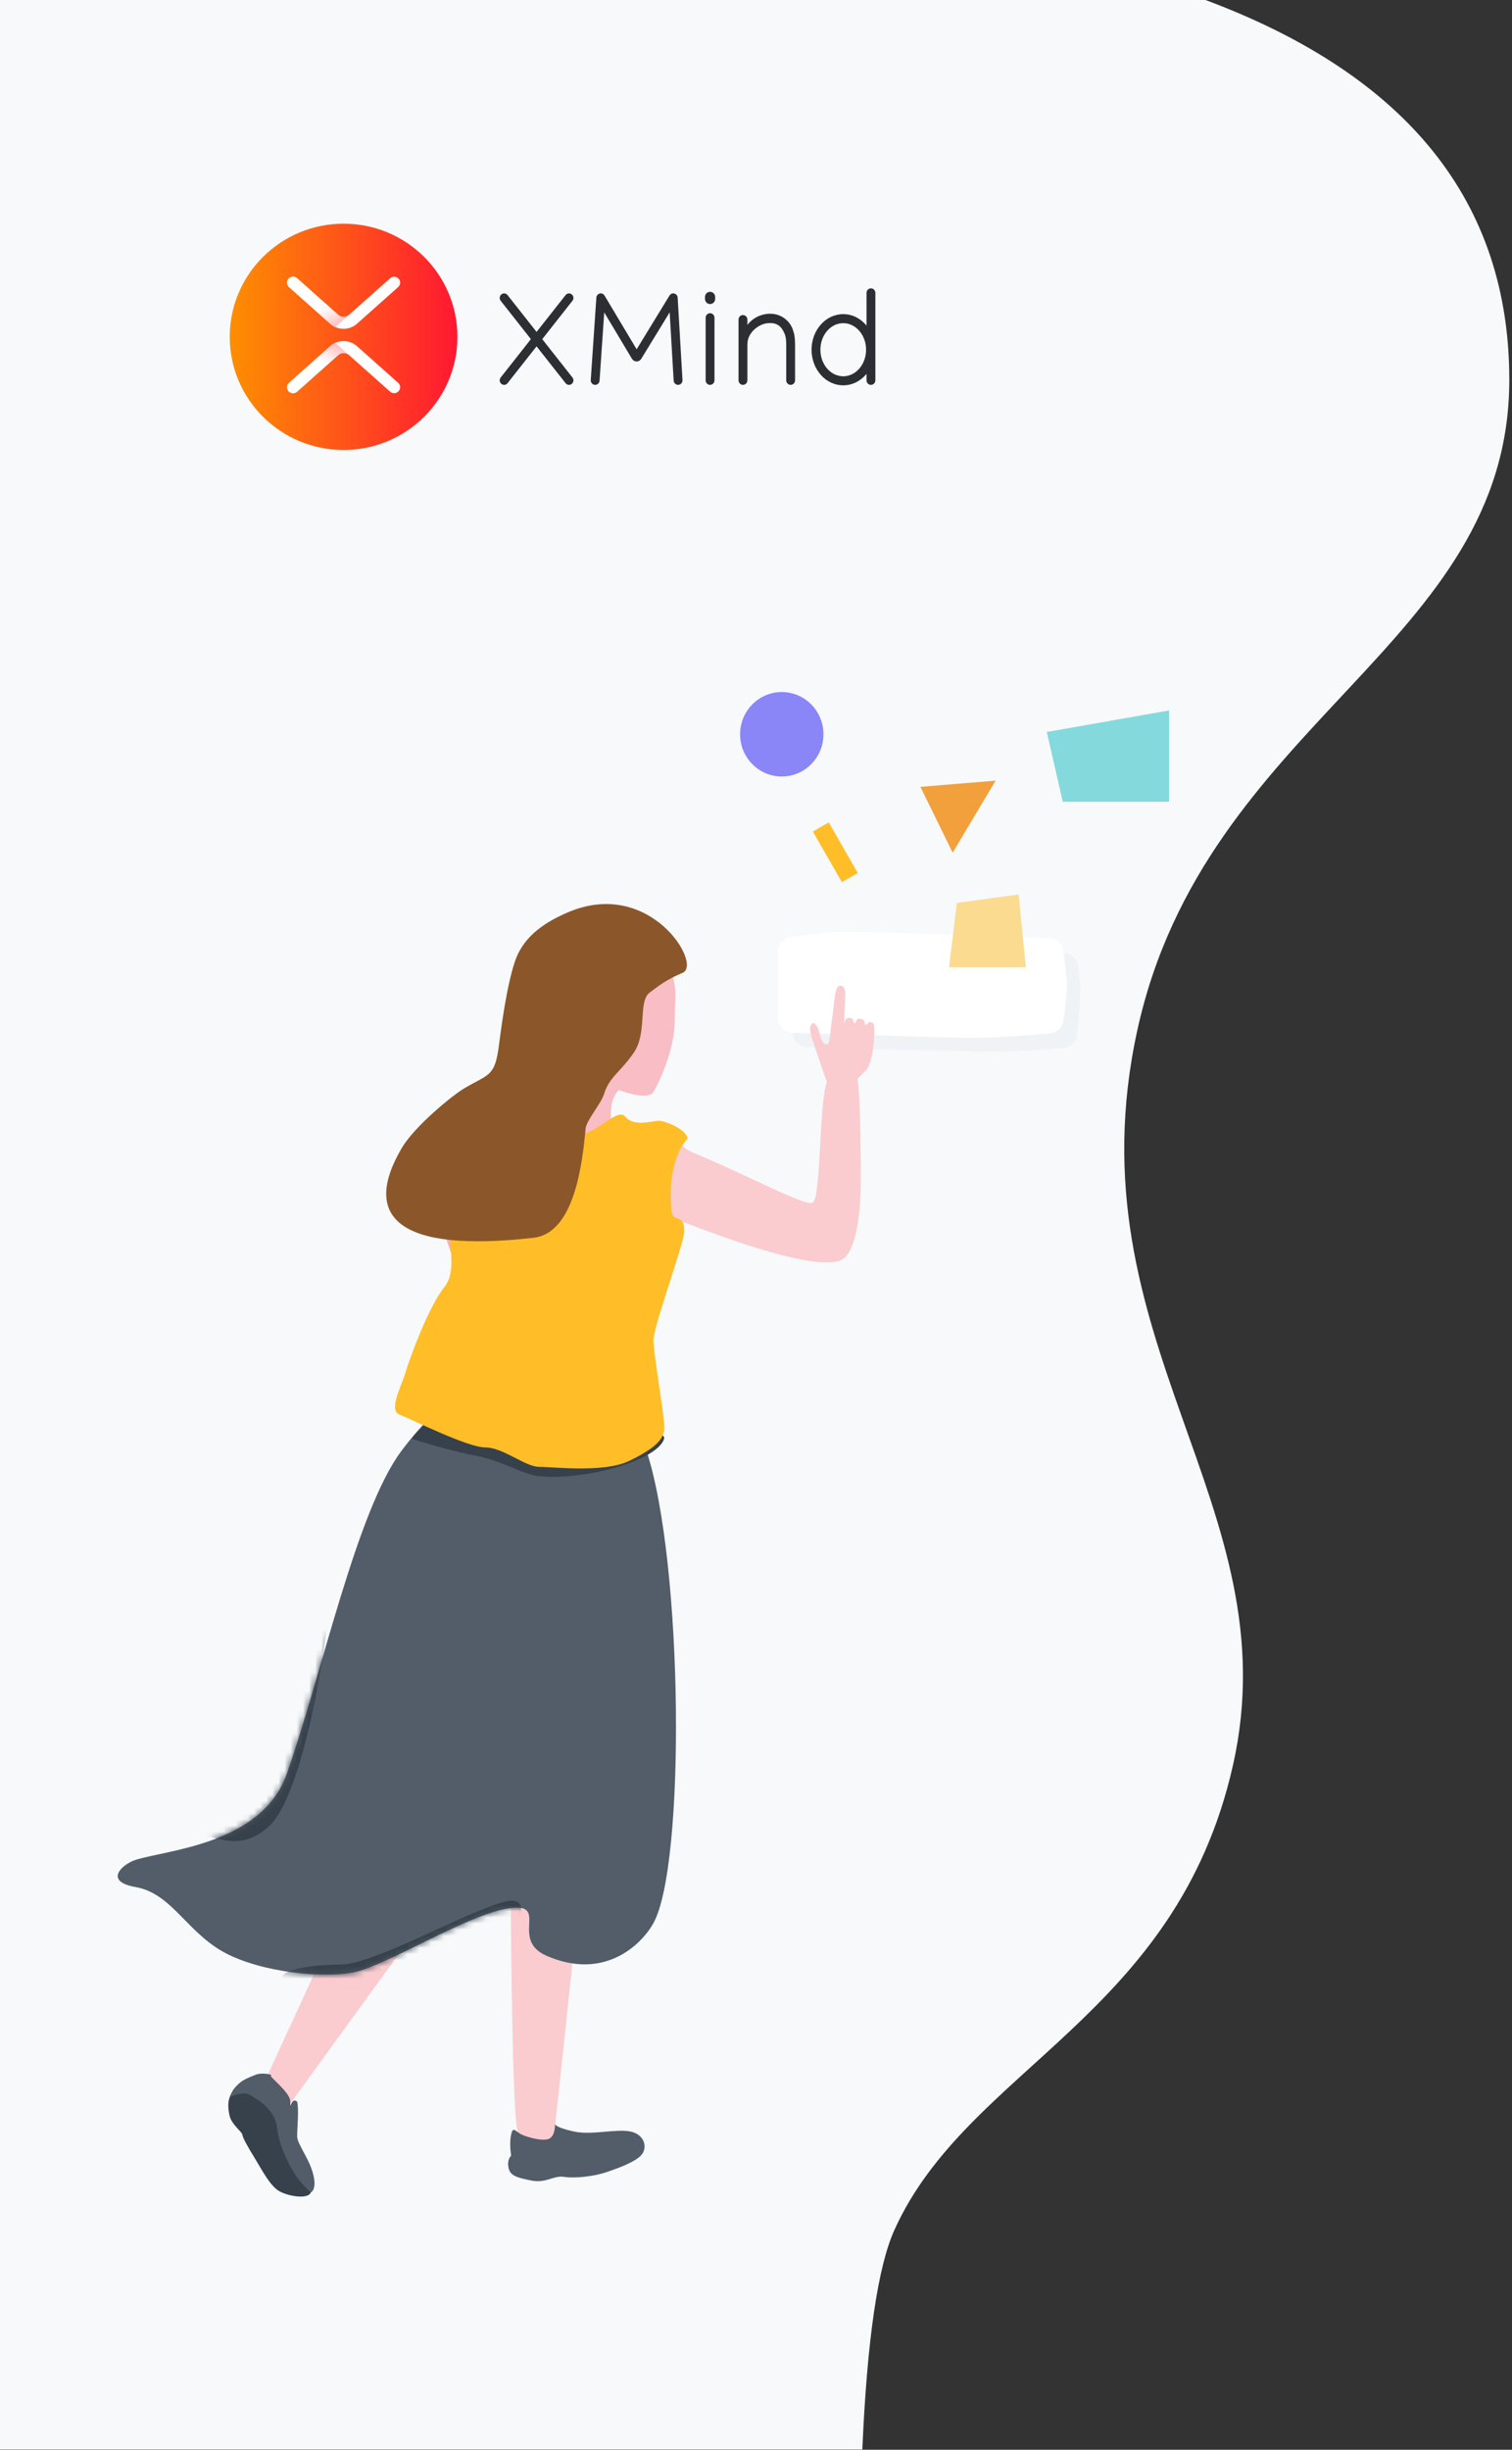 <?xml version="1.0" encoding="UTF-8"?>
<svg width="247px" height="400px" viewBox="0 0 247 400" version="1.1" xmlns="http://www.w3.org/2000/svg" xmlns:xlink="http://www.w3.org/1999/xlink">
    <rect x="0" y="0" width="247" height="400" fill="#333333" stroke="none"/>
    <!-- Generator: sketchtool 49.3 (51167) - http://www.bohemiancoding.com/sketch -->
    <title>3638A433-D7BE-48A5-B593-6C555CCEA4D2</title>
    <desc>Created with sketchtool.</desc>
    <defs>
        <path d="M46.593,13.311 C39.225,23.138 33.538,49.932 27.857,66.052 C23.806,77.549 8.352,78.462 3.131,80.112 C1.13,80.744 -2.246,83.585 3.131,84.541 C9.418,85.658 11.656,92.536 18.747,95.779 C25.811,99.008 36.058,99.432 39.83,98.204 C46.546,96.019 58.229,88.644 64.575,87.954 C70.609,87.299 64.297,93.172 70.305,95.779 C79.557,99.793 85.589,94.194 87.689,90.536 C93.026,81.237 92.638,31.568 86.605,13.311 C84.979,8.39 79.878,6.383 78.64,5.684 C72.813,2.394 61.23,-6.213 46.593,13.311 Z" id="path-1"></path>
        <linearGradient x1="100%" y1="40.143%" x2="0%" y2="40.143%" id="linearGradient-3">
            <stop stop-color="#FF1832" offset="0%"></stop>
            <stop stop-color="#FE8E01" offset="100%"></stop>
        </linearGradient>
        <ellipse id="path-4" cx="18.596" cy="18.472" rx="18.596" ry="18.472"></ellipse>
        <linearGradient x1="61.847%" y1="56.544%" x2="85.191%" y2="92.144%" id="linearGradient-6">
            <stop stop-color="#FFFFFF" offset="0%"></stop>
            <stop stop-color="#FFE9E8" offset="46.537%"></stop>
            <stop stop-color="#FFC1C0" offset="100%"></stop>
        </linearGradient>
    </defs>
    <g id="new" stroke="none" stroke-width="1" fill="none" fill-rule="evenodd">
        <g id="Enter-License" transform="translate(-137, -102)">
            <g id="sign-dialog-copy-7" transform="translate(137, 102)">
                <g id="Group-91" transform="translate(-1, 0)">
                    <path d="M0.997,399.951 L197.932,399.951 C231.017,387.595 247.559,366.921 247.559,337.931 C247.559,294.447 197.882,282.405 186.788,231.709 C175.694,181.013 212.003,154.326 202.422,111.743 C193.173,70.633 159.104,62.363 147.12,35.859 C144.397,29.835 142.647,17.882 141.871,0 L0.997,0 L0.997,399.951 Z" id="Path-71" fill="#F7F9FA" transform="translate(124.278, 199.976) scale(1, -1) translate(-124.278, -199.976) "></path>
                    <g id="Group-6" transform="translate(20, 113)">
                        <g id="Group-9">
                            <g id="Group-2">
                                <g id="Group-4" transform="translate(108.101, 39.056)">
                                    <path d="M4.772,3.534 L46.622,3.534 C47.823,3.534 48.838,4.423 48.997,5.613 C49.264,7.606 49.397,8.969 49.397,9.702 C49.397,10.537 49.225,12.926 48.88,16.869 L48.88,16.869 C48.78,18.021 47.87,18.937 46.719,19.046 C42.247,19.469 38.671,19.681 35.992,19.681 C33.053,19.681 22.624,19.426 4.704,18.917 L4.704,18.917 C3.408,18.88 2.376,17.819 2.376,16.522 L2.376,5.931 C2.376,4.607 3.449,3.534 4.772,3.534 C4.772,3.534 4.772,3.534 4.772,3.534 Z" id="Rectangle-62" fill="#F0F3F6"></path>
                                    <path d="M2.096,0.906 C6.509,0.35 9.607,0.072 11.392,0.072 C13.382,0.072 24.353,0.417 44.308,1.108 L44.308,1.108 C45.479,1.149 46.449,2.03 46.601,3.192 C46.988,6.156 47.181,8.139 47.181,9.143 C47.181,10.139 46.99,11.965 46.609,14.619 L46.609,14.619 C46.451,15.719 45.556,16.567 44.448,16.665 C38.91,17.154 34.843,17.399 32.248,17.399 C29.488,17.399 19.512,17.122 2.319,16.569 L2.319,16.569 C1.026,16.528 1.82029655e-12,15.468 1.8189894e-12,14.174 L1.05951022e-05,3.283 C1.05951022e-05,2.076 0.898,1.057 2.096,0.906 Z" id="Rectangle-62" fill="#FFFFFF"></path>
                                </g>
                                <path d="M60.698,68.769 C55.864,71.587 51.998,70.93 51.998,74.011 C51.998,77.092 52.887,94.246 57.888,95.295 C61.222,95.995 63.133,92.13 63.62,83.699 C64.895,71.866 63.921,66.89 60.698,68.769 Z" id="Path-12" fill="#F5B1B2"></path>
                                <path d="M121.063,63.153 C121.082,63.24 121.1,63.329 121.116,63.422 C121.455,65.326 121.621,73.252 121.621,79.51 C121.621,85.769 120.711,92.075 118.109,92.871 C114.562,93.956 105.411,91.589 90.657,85.769 L89.889,96.838 L81.71,113.274 C87.094,116.487 89.393,118.796 88.606,120.202 C87.426,122.311 74.185,128.222 65.126,124.258 C56.068,120.293 46.002,118.753 46.002,115.759 C46.002,113.695 46.494,112.85 52.473,107.054 C54.09,105.488 56.268,102.974 59.007,99.514 L59.437,92.032 L56.238,83.371 C56.229,76.517 57.152,72.828 59.007,72.302 C60.863,71.777 63.866,71.15 68.017,70.422 C71.258,71.604 73.831,72.231 75.736,72.302 C82.02,72.538 83.849,70.307 83.952,70.422 C84.713,71.271 87.306,70.344 87.689,70.422 C89.991,70.888 91.794,74.23 94.274,75.241 C102.678,78.667 112.706,84.118 113.785,83.371 C115.15,82.426 114.806,66.745 116.097,63.627 L116.048,63.627 L113.688,56.711 C113.194,55.149 113.245,54.261 113.841,54.048 C114.053,53.973 114.213,54.274 114.462,54.597 C114.912,55.184 114.945,56.868 115.658,57.407 C115.804,57.517 115.762,57.617 116.296,57.407 C116.539,57.311 116.641,55.235 116.949,53.209 C117.319,50.774 117.309,47.951 118.217,47.951 C118.871,47.951 119.155,48.535 119.071,49.704 L118.886,54.33 C118.99,53.583 119.217,53.209 119.565,53.209 C120.088,53.209 119.894,53.193 120.218,53.348 C120.542,53.504 120.291,54.048 120.59,54.048 C120.889,54.048 120.812,53.752 120.998,53.484 C121.184,53.215 122.242,53.347 122.242,53.912 C122.242,54.105 122.272,54.33 122.425,54.33 C122.678,54.33 122.811,53.896 122.985,53.896 C123.159,53.896 123.446,53.774 123.732,54.214 C123.867,54.42 123.859,56.171 123.732,57.407 C123.638,58.33 123.279,60.946 122.425,61.813 C121.854,62.392 121.401,62.839 121.063,63.153 Z" id="Combined-Shape" fill="#FACCCF"></path>
                                <path d="M50.423,129.148 C48.724,134.284 48.209,138.922 48.877,143.06 C49.545,147.199 47.068,155.669 41.445,168.472 L41.445,189.435 L24.336,226.665 C25,227.614 25.567,228.316 26.035,228.77 C26.504,229.225 27.123,230.036 27.893,231.204 L56.012,192.46 L64.308,128.187 L50.423,129.148 Z" id="Path-74" fill="#FACCCF"></path>
                                <path d="M50.16,132.995 L50.16,150.338 L52.442,168.959 L64.411,196.469 C64.618,219.894 64.994,232.757 65.539,235.056 C66.083,237.355 68.049,237.804 71.436,236.404 L75.994,193.7 L70.588,139.314 L50.16,132.995 Z" id="Path-73" fill="#FACCCF"></path>
                                <g id="Group-92" transform="translate(68.223, 41.873)" fill="#F8BDC5">
                                    <path d="M12.667,29.94 C12.531,28.155 12.531,26.74 12.667,25.693 C12.803,24.646 13.202,23.788 13.864,23.118 C17.011,24.215 18.876,24.334 19.461,23.477 C20.337,22.192 23.001,16.514 23.001,11.875 C23.001,7.237 23.66,6.03 21.66,2.443 C20.327,0.052 16.968,-0.434 11.583,0.986 L12.667,8.579 L6.839,9.257 L7.82,17.192 L7.82,20.384 L2.409,19.758 C2.804,21.121 2.804,22.36 2.409,23.477 C2.013,24.594 1.478,27.153 0.805,31.153 L12.667,29.94 Z" id="Path-76"></path>
                                </g>
                                <g id="Path-3" transform="translate(0, 110.577)">
                                    <mask id="mask-2" fill="white">
                                        <use xlink:href="#path-1"></use>
                                    </mask>
                                    <use id="Mask" fill="#525D69" xlink:href="#path-1"></use>
                                    <path d="M59.048,99.684 C63.233,96.108 70.065,85.063 63.233,86.994 C56.4,88.926 42.076,97.21 36.522,97.21 C30.968,97.21 21.716,98.593 30.968,101.856 C40.219,105.119 54.863,103.261 59.048,99.684 Z" fill="#36414C" mask="url(#mask-2)"></path>
                                    <path d="M35.002,34.457 C35.002,42.188 30.818,68.758 25.204,74.353 C19.589,79.948 14.712,74.841 12.124,76.266 C9.536,77.692 35.002,26.726 35.002,34.457 Z" id="Path-61" fill="#36414C" mask="url(#mask-2)"></path>
                                </g>
                                <path d="M50.177,118.45 C51.477,119.189 49.786,119.867 48.231,121.916 C51.552,122.984 55.571,124.101 58.728,124.694 C63.109,125.517 66.398,127.805 69.222,128.056 C76.795,128.729 88.508,125.393 89.485,121.916 C90.462,118.439 44.708,115.345 50.177,118.45 Z" id="Path-80" fill="#36414C"></path>
                                <path d="M74.638,71.916 C71.895,70.302 69.169,67.577 68.031,67.577 C66.893,67.577 65.515,67.577 64.686,67.577 C63.39,69.043 59.709,73.052 54.534,81.351 C53.567,89.02 56.13,93.961 53.567,97.175 C51.004,100.39 47.946,108.724 47.25,111.071 C46.554,113.419 44.392,117.269 46.3,117.998 C48.208,118.727 57.356,123.338 60.272,123.338 C63.188,123.338 66.812,126.511 69.074,126.511 C71.335,126.511 79.694,127.535 83.797,125.537 C87.9,123.54 89.532,122.04 89.532,120.099 C89.532,118.158 87.752,108.079 87.752,105.8 C87.752,103.522 92.779,89.93 92.779,88.084 C92.779,84.819 90.91,87 90.677,84.506 C90.132,78.667 91.654,74.633 93.308,72.934 C93.308,71.553 89.8,70.006 88.629,70.006 C87.458,70.006 84.559,71.055 83.127,69.316 C81.694,67.577 77.38,73.531 74.638,71.916 Z" id="Path-57" fill="#FFBE27"></path>
                                <ellipse id="Oval-6" fill="#8A86F7" cx="108.71" cy="6.894" rx="6.809" ry="6.894"></ellipse>
                                <polygon id="Path-91" fill="#F1A03C" transform="translate(136.252, 17.623) rotate(215) translate(-136.252, -17.623) " points="131.013 10.794 132.01 24.451 141.491 16.575"></polygon>
                                <polygon id="Rectangle-18-Copy-2" fill="#FBDB90" points="137.308 34.437 147.4 33.047 148.583 44.936 136.04 44.936"></polygon>
                                <polygon id="Rectangle-18-Copy" fill="#84D9DD" points="152.006 6.524 171.977 3.004 171.977 17.91 154.616 17.91"></polygon>
                                <path d="M115.086,22.032 L119.828,30.293" id="Path-56" stroke="#FFBE27" stroke-width="2.995"></path>
                                <path d="M76.065,228.262 C76.97,228.473 78.018,228.979 79.207,229.779 C79.874,229.591 80.547,229.767 81.228,230.308 C82.248,231.118 82.002,232.303 81.402,234.59 C80.802,236.877 79.031,237.454 78.541,239.061 C78.051,240.669 76.426,243.347 74.751,245.022 C73.076,246.697 71.125,248.56 69.683,248.886 C68.241,249.213 66.566,247.892 67.121,245.61 C67.677,243.328 70.469,240.174 71.165,237.314 C71.629,235.408 71.72,234.294 71.44,233.972 C72.62,234.53 73.486,234.582 74.036,234.127 C74.861,233.446 75.364,230.871 75.364,229.77 C75.364,228.67 74.707,227.945 76.065,228.262 Z" id="Path-43" fill="#525D69" transform="translate(74.468, 238.561) scale(-1, 1) rotate(64) translate(-74.468, -238.561) "></path>
                            </g>
                            <g id="Group-3" transform="translate(17.345, 225)">
                                <path d="M1.49,3.777 C0.856,4.839 0.832,5.948 1.149,7.422 C1.466,8.896 3.253,10.145 3.253,10.565 C3.253,10.986 4.193,12.643 5.294,14.429 C6.396,16.214 7.776,18.979 9.347,19.818 C10.919,20.657 13.703,21.039 14.341,20.161 C14.978,19.283 9.474,8.807 9.474,7.909 C9.474,7.012 8.243,4.623 7.303,4.194 C6.363,3.766 2.124,2.716 1.49,3.777 Z" id="Path-60" fill="#36414C"></path>
                                <path d="M11.08,5.161 C11.08,4.043 9.323,2.483 8.035,1.19 C7.7,0.855 8.193,0.871 7.766,0.736 C7.234,0.567 6.078,0.519 5.507,0.736 C4.012,1.305 3.294,1.684 2.782,2.128 C2.337,2.512 1.824,3.032 1.582,3.542 C1.496,3.724 1.143,4.334 1.244,4.416 C1.682,4.146 3.434,3.535 4.358,4.013 C6.339,5.036 8.718,6.862 8.945,9.56 C9.173,12.259 11.143,16.291 12.607,18.079 C13.478,19.143 14.115,19.597 14.373,20.031 C14.859,19.815 15.168,19.021 14.977,17.788 C14.506,14.744 12.197,12.248 12.197,10.797 C12.197,9.347 12.516,6.514 12.197,5.161 C11.156,4.285 11.08,6.93 11.08,5.161 Z" id="Path-59" fill="#525D69"></path>
                            </g>
                        </g>
                        <path d="M92.52,45.843 C90.067,46.888 88.982,47.659 87.122,49.075 C85.19,50.546 86.772,55.605 84.558,58.848 C82.343,62.092 80.518,62.839 79.668,65.666 C79.233,67.113 76.784,69.979 76.665,71.268 C76.149,76.869 74.871,88.342 68.167,89.106 C45.847,91.647 40.065,85.606 46.641,74.438 C48.748,70.858 54.978,65.802 56.826,64.713 C60.813,62.362 61.823,62.835 62.48,57.871 C62.808,55.391 63.71,48.086 65.151,43.893 C66.29,40.58 68.982,37.962 73.94,35.897 C87.235,30.361 95.753,44.465 92.52,45.843 Z" id="Path-29" fill="#8B572A"></path>
                    </g>
                    <g id="logo" transform="translate(38, 36)">
                        <g id="logo_zen_export">
                            <g id="logo_zen">
                                <g id="Group-32" transform="translate(0.531, 0.528)">
                                    <mask id="mask-5" fill="white">
                                        <use xlink:href="#path-4"></use>
                                    </mask>
                                    <g id="shape-circle">
                                        <use fill="#FEEFED" xlink:href="#path-4"></use>
                                        <use fill="url(#linearGradient-3)" xlink:href="#path-4"></use>
                                    </g>
                                </g>
                                <g id="Group-2-Copy" transform="translate(9.83, 9.148)">
                                    <g id="Group-19">
                                        <path d="M7.061,0.911 C7.646,0.369 8.433,0.038 9.298,0.038 C10.16,0.038 10.943,0.366 11.528,0.904 L18.21,6.849 C18.613,7.208 18.646,7.822 18.283,8.22 C17.92,8.618 17.299,8.65 16.896,8.292 L10.18,2.317 C10.174,2.311 10.168,2.306 10.162,2.3 C9.931,2.1 9.629,1.979 9.298,1.979 C8.969,1.979 8.668,2.099 8.438,2.297 C8.431,2.304 8.424,2.31 8.416,2.317 L1.701,8.292 C1.298,8.65 0.677,8.618 0.314,8.22 C-0.049,7.822 -0.017,7.208 0.387,6.849 L7.061,0.911 Z" id="Combined-Shape" fill="#FFFFFF" transform="translate(9.298, 4.289) scale(1, -1) translate(-9.298, -4.289) "></path>
                                        <path d="M10.18,6.262 C9.931,6.479 9.629,6.6 9.298,6.6 C8.969,6.6 8.668,6.48 8.438,6.282 C8.433,6.277 6.188,4.279 1.701,0.287 C1.298,-0.072 0.677,-0.04 0.314,0.359 C-0.049,0.757 -0.017,1.371 0.387,1.729 L7.061,7.668 C7.32,7.907 7.617,8.105 7.944,8.252 C8.202,8.021 8.947,7.358 10.18,6.262 Z" id="Combined-Shape" fill="url(#linearGradient-6)"></path>
                                    </g>
                                    <g id="Group-19" transform="translate(9.5, 14.588) scale(1, -1) translate(-9.5, -14.588) translate(0, 10.088)">
                                        <path d="M7.061,0.911 C7.646,0.369 8.433,0.038 9.298,0.038 C10.16,0.038 10.943,0.366 11.528,0.904 L18.21,6.849 C18.613,7.208 18.646,7.822 18.283,8.22 C17.92,8.618 17.299,8.65 16.896,8.292 L10.18,2.317 C10.174,2.311 10.168,2.306 10.162,2.3 C9.931,2.1 9.629,1.979 9.298,1.979 C8.969,1.979 8.668,2.099 8.438,2.297 C8.431,2.304 8.424,2.31 8.416,2.317 L1.701,8.292 C1.298,8.65 0.677,8.618 0.314,8.22 C-0.049,7.822 -0.017,7.208 0.387,6.849 L7.061,0.911 Z" id="Combined-Shape" fill="#FFFFFF" transform="translate(9.298, 4.289) scale(1, -1) translate(-9.298, -4.289) "></path>
                                        <path d="M10.18,6.262 C9.931,6.479 9.629,6.6 9.298,6.6 C8.969,6.6 8.668,6.48 8.438,6.282 C8.433,6.277 6.188,4.279 1.701,0.287 C1.298,-0.072 0.677,-0.04 0.314,0.359 C-0.049,0.757 -0.017,1.371 0.387,1.729 L7.061,7.668 C7.32,7.907 7.617,8.105 7.944,8.252 C8.202,8.021 8.947,7.358 10.18,6.262 Z" id="Combined-Shape" fill="url(#linearGradient-6)"></path>
                                    </g>
                                </g>
                            </g>
                        </g>
                        <path d="M51.581,19.376 L56.517,13.11 C56.767,12.793 56.718,12.328 56.407,12.073 C56.097,11.818 55.642,11.868 55.392,12.185 L50.654,18.199 L45.916,12.185 C45.666,11.868 45.212,11.818 44.901,12.073 C44.59,12.328 44.541,12.793 44.791,13.11 L49.727,19.376 L44.791,25.642 C44.541,25.959 44.59,26.423 44.901,26.679 C45.212,26.934 45.666,26.884 45.916,26.566 L50.654,20.552 L55.392,26.566 C55.642,26.884 56.097,26.934 56.407,26.679 C56.718,26.423 56.767,25.959 56.517,25.642 L51.581,19.376 Z M85.093,20.254 C85.102,20.197 85.106,20.142 85.107,20.09 C85.121,18.41 86.809,16.932 88.389,16.774 C89.921,16.62 90.644,17.28 91.142,18.422 C91.44,19.106 91.437,19.8 91.437,20.548 L91.437,26.104 C91.437,26.511 91.761,26.841 92.16,26.841 C92.558,26.841 92.882,26.511 92.882,26.104 L92.882,20.472 C92.882,19.071 92.771,18.481 92.469,17.691 C91.898,16.204 90.293,14.981 88.193,15.268 C86.933,15.44 85.83,16.087 85.093,17.044 L85.093,16.181 C85.093,15.774 84.77,15.443 84.371,15.443 C83.972,15.443 83.648,15.774 83.648,16.181 L83.648,26.104 C83.648,26.511 83.972,26.841 84.371,26.841 C84.77,26.841 85.093,26.511 85.093,26.104 L85.093,20.254 Z M104.556,17.164 L104.556,11.821 C104.556,11.414 104.879,11.083 105.278,11.083 C105.677,11.083 106,11.414 106,11.821 L106,26.104 C106,26.511 105.677,26.841 105.278,26.841 C104.879,26.841 104.556,26.511 104.556,26.104 L104.556,25.046 C103.613,26.194 102.261,26.917 100.75,26.917 C97.873,26.917 95.574,24.298 95.574,21.105 C95.574,17.912 97.873,15.293 100.75,15.293 C102.261,15.293 103.613,16.015 104.556,17.164 Z M78.164,12.497 C78.164,12.028 78.537,11.647 78.997,11.647 C79.456,11.647 79.829,12.028 79.829,12.497 L79.829,12.798 C79.829,13.268 79.456,13.648 78.997,13.648 C78.537,13.648 78.164,13.268 78.164,12.798 L78.164,12.497 Z M78.274,15.88 C78.274,15.473 78.598,15.143 78.997,15.143 C79.395,15.143 79.719,15.473 79.719,15.88 L79.719,26.104 C79.719,26.511 79.395,26.841 78.997,26.841 C78.598,26.841 78.274,26.511 78.274,26.104 L78.274,15.88 Z M100.75,25.442 C102.793,25.442 104.482,23.517 104.482,21.105 C104.482,18.693 102.793,16.768 100.75,16.768 C98.708,16.768 97.019,18.693 97.019,21.105 C97.019,23.517 98.708,25.442 100.75,25.442 Z M66.235,22.582 C66.202,22.527 64.702,20.018 61.705,15.005 L60.945,26.155 C60.917,26.562 60.572,26.868 60.174,26.84 C59.776,26.811 59.476,26.459 59.504,26.053 L60.421,12.597 C60.47,11.88 61.391,11.65 61.758,12.263 C64.472,16.803 66.225,19.736 67.002,21.035 C67.795,19.739 69.59,16.805 72.371,12.257 C72.743,11.648 73.662,11.887 73.704,12.604 L74.491,26.06 C74.515,26.467 74.211,26.816 73.813,26.84 C73.415,26.864 73.073,26.555 73.049,26.148 L72.397,14.998 C69.328,20.017 67.79,22.532 67.755,22.588 C67.589,22.858 67.308,23.027 66.985,23.016 C66.672,23.017 66.397,22.851 66.235,22.582 Z" id="Combined-Shape-Copy" fill="#2B2F33" fill-rule="nonzero"></path>
                    </g>
                </g>
            </g>
        </g>
    </g>
</svg>
